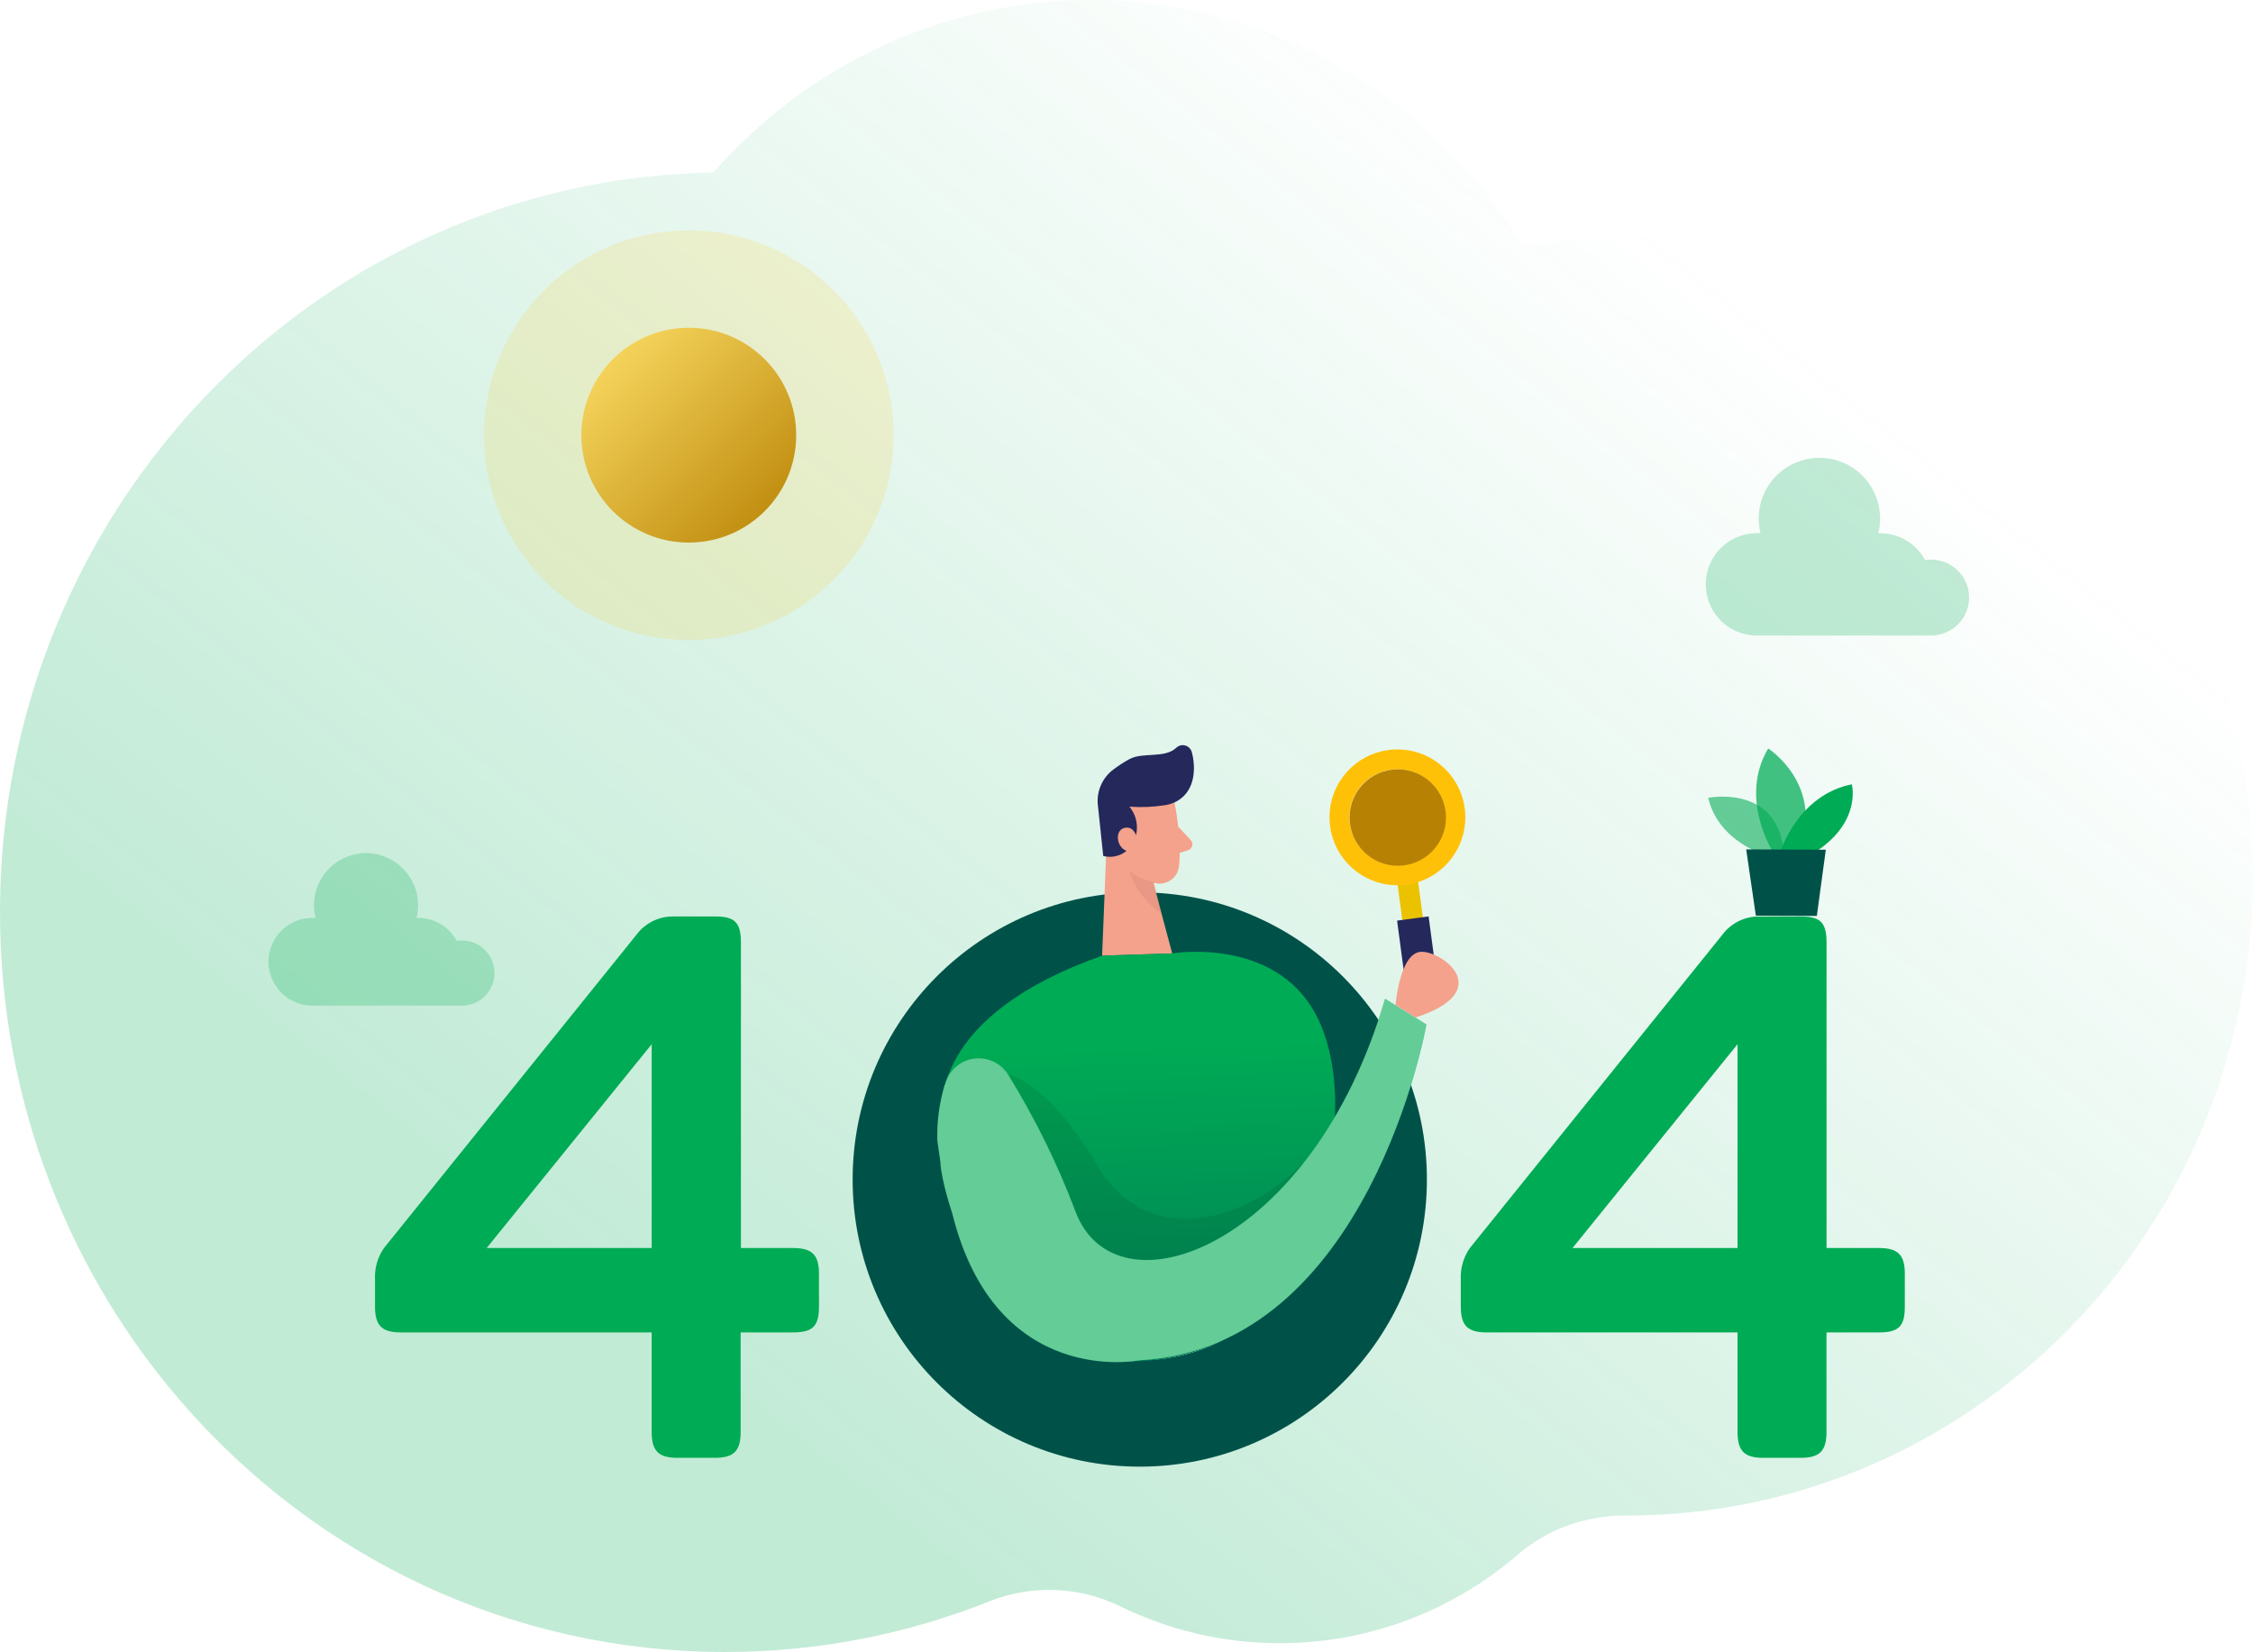 <svg height="360" viewBox="0 0 491 360" width="491" xmlns="http://www.w3.org/2000/svg" xmlns:xlink="http://www.w3.org/1999/xlink"><linearGradient id="a" x1="19.496%" x2="77.479%" y1="70.855%" y2="18.166%"><stop offset="0" stop-color="#00ab55"/><stop offset="1" stop-color="#00ab55" stop-opacity="0"/></linearGradient><filter id="b" height="151.1%" width="137.1%" x="-18.5%" y="-25.6%"><feOffset dx="12" dy="12" in="SourceAlpha" result="shadowOffsetOuter1"/><feGaussianBlur in="shadowOffsetOuter1" result="shadowBlurOuter1" stdDeviation="12"/><feColorMatrix in="shadowBlurOuter1" result="shadowMatrixOuter1" type="matrix" values="0 0 0 0 0   0 0 0 0 0.322   0 0 0 0 0.286  0 0 0 0.32 0"/><feMerge><feMergeNode in="shadowMatrixOuter1"/><feMergeNode in="SourceGraphic"/></feMerge></filter><linearGradient id="c" x1="0%" x2="100%" y1="0%" y2="100%"><stop offset="0" stop-color="#ffe16a"/><stop offset="1" stop-color="#b78103"/></linearGradient><linearGradient id="d" x1="49.687%" x2="52.064%" y1="25.546%" y2="100.936%"><stop offset="0" stop-color="#00ab55"/><stop offset="1" stop-color="#007b55"/></linearGradient><g fill="none" fill-rule="evenodd"><path d="m0 198.781c0 41.457 15.288 79.235 40.445 107.786 28.861 32.765 70.712 53.364 117.363 53.434 20.388.029 39.883-3.887 57.79-11.036 9.259-3.698 19.622-3.274 28.589 1.108 10.519 5.133 22.298 8.01 34.735 8.01 5.138 0 10.169-.495 15.036-1.433 13.892-2.671 26.534-8.99 36.917-17.94 6.525-5.627 14.881-8.456 23.422-8.446h.145c28.221 0 54.435-8.732 76.2-23.696 19.457-13.36 35.346-31.696 45.932-53.225 9.23-18.761 14.426-39.954 14.426-62.384 0-76.931-61.144-139.304-136.558-139.304-7.688 0-15.22.662-22.568 1.898-19.457-32.132-54.3-53.552-94.047-53.552-16.781 0-32.69 3.818-46.931 10.661-13.543 6.487-25.584 15.705-35.434 26.939-33.446.544-64.373 11.69-89.685 30.291-39.844 29.264-65.777 76.991-65.777 130.889z" fill="url(#a)" opacity=".24"/><g filter="url(#b)" transform="translate(46 38)"><circle cx="92.108" cy="44.831" fill="#ffc107" fill-rule="nonzero" opacity=".15" r="44.623"/><circle cx="92.108" cy="44.831" fill="url(#c)" r="23.406"/><g fill-rule="nonzero"><circle cx="190.392" cy="207.036" fill="#005249" r="62.575"/><circle cx="190.392" cy="207.036" fill="#fff" r="39.389"/><g fill="#00ab55"><path d="m114.842 221.967c4.146 0 5.638 1.492 5.638 5.625v7.129c0 4.146-1.223 5.638-5.638 5.638h-11.434v21.706c0 4.133-1.492 5.625-5.638 5.625h-8.12c-4.133 0-5.625-1.492-5.625-5.625v-21.706h-54.675c-4.133 0-5.625-1.492-5.625-5.638v-5.968c-.111-2.416.576-4.801 1.957-6.787l55.03-68.274c1.869-2.51 4.819-3.985 7.949-3.974h9.172c4.146 0 5.638 1.162 5.638 5.638v66.611zm-30.817-44.415-35.965 44.415h35.965z"/><path d="m351.483 221.967c4.146 0 5.638 1.492 5.638 5.625v7.129c0 4.146-1.162 5.638-5.638 5.638h-11.434v21.706c0 4.133-1.492 5.625-5.638 5.625h-8.12c-4.133 0-5.625-1.492-5.625-5.625v-21.706h-54.688c-4.133 0-5.625-1.492-5.625-5.638v-5.968c-.104-2.419.592-4.804 1.981-6.787l55.03-68.274c1.869-2.51 4.819-3.985 7.949-3.974h9.111c4.146 0 5.638 1.162 5.638 5.638v66.611zm-30.817-44.415-35.965 44.415h35.965z"/><path d="m326.94 136.389s-10.407-2.837-12.669-12.535c0 0 16.13-3.253 16.595 13.391z" opacity=".58"/><path d="m328.224 135.362s-7.276-11.507-.88-22.257c0 0 12.229 7.79 6.824 22.281z" opacity=".73"/><path d="m330.095 135.374s3.84-12.156 15.47-14.455c0 0 2.177 7.888-7.533 14.479z"/></g><path d="m322.55 135.093 2.103 14.442 13.293.061 1.957-14.43z" fill="#005249"/><path d="m197.962 124.869s1.712 8.255.966 13.978c-.14 1.124-.724 2.145-1.623 2.835-.899.69-2.036.99-3.158.834-2.874-.416-6.64-1.81-8.096-6.114l-3.375-7.032c-1.079-3.029-.133-6.408 2.36-8.438 4.329-3.987 12.131-1.088 12.926 3.938z" fill="#f4a28c"/><path d="m183.287 130.605-1.101 27.65 15.274-.489-5.332-19.921z" fill="#f4a28c"/><path d="m195.919 125.456c-2.575.413-5.189.524-7.79.33 1.8 2.148 2.156 5.159.905 7.668-1.178 2.477-3.948 3.77-6.604 3.082l-1.137-10.786c-.446-3.131.87-6.254 3.424-8.12 1.078-.805 2.21-1.537 3.387-2.189 2.947-1.614 7.729-.086 10.26-2.507.523-.488 1.263-.667 1.95-.472s1.224.736 1.412 1.425c.88 3.216.905 8.438-3.314 10.749-.779.413-1.623.69-2.495.819z" fill="#24285b"/><path d="m189.903 133.1s-.44-3.228-2.837-2.69c-2.397.538-1.785 5.197 1.565 5.234z" fill="#f4a28c"/><path d="m198.769 130.128 2.727 2.947c.314.343.431.823.309 1.272-.122.449-.464.804-.908.942l-3.131.978z" fill="#f4a28c"/><path d="m193.486 142.161c-1.944-.254-3.771-1.07-5.258-2.348 0 0 .807 5.002 6.922 9.306z" fill="#ce8172" opacity=".31"/><path d="m182.211 158.254 15.274-.489s23.993-4.072 32.321 15.494c8.328 19.566-2.348 47.216-2.348 47.216s-8.683 29.19-45.247 25.962c0 0-30.413-1.761-33.85-43.449-.156-1.818-.433-3.624-.832-5.405-1.394-6.518-2.201-26.292 34.681-39.328z" fill="url(#d)"/><path d="m161.752 184.229s8.144.893 19.456 19.835c11.312 18.943 33.519 11.997 46.042-2.018l-23.235 30.743-26.023-2.091-14.149-37.665z" fill="#000" opacity=".08"/><path d="m247.316 140.626h4.512v13.134h-4.512z" fill="#ffd200" transform="matrix(.991 -.132 .132 .991 -17.295 34.347)"/><path d="m247.316 140.626h4.512v13.134h-4.512z" fill="#000" opacity=".08" transform="matrix(.991 -.132 .132 .991 -17.295 34.347)"/><path d="m247.667 150.006h6.934v16.864h-6.934z" fill="#24285b" transform="matrix(.991 -.132 .132 .991 -18.77 34.653)"/><path d="m244.578 113.448c-8.099 1.085-13.786 8.53-12.701 16.629s8.528 13.786 16.628 12.703c8.099-1.083 13.787-8.527 12.705-16.627-.52-3.891-2.564-7.415-5.684-9.798-3.119-2.383-7.057-3.429-10.948-2.908zm3.351 25.02c-4.193.567-8.314-1.449-10.44-5.107-2.126-3.658-1.838-8.237.729-11.6s6.909-4.847 10.998-3.759c4.089 1.088 7.119 4.532 7.677 8.726.755 5.697-3.225 10.937-8.915 11.74z" fill="#ffc107"/><circle cx="246.621" cy="128.159" fill="#b78103" r="10.505"/><path d="m147.97 186.283c.761-2.934 3.201-5.13 6.199-5.577 2.998-.448 5.973.939 7.558 3.523 5.837 9.449 10.751 19.437 14.675 29.826 8.744 23.308 51.618 7.937 67.442-46.409l9.025 5.613s-12.449 70.585-62.563 73.178c0 0-31.282 6.335-40.783-32.052 0 0-2.446-7.227-2.593-11.312l-.66-4.598c-.101-4.083.443-8.157 1.614-12.07z" fill="#00ab55"/><path d="m147.97 186.283c.761-2.934 3.201-5.13 6.199-5.577 2.998-.448 5.973.939 7.558 3.523 5.837 9.449 10.751 19.437 14.675 29.826 8.744 23.308 51.618 7.937 67.442-46.409l9.025 5.613s-12.449 70.585-62.563 73.178c0 0-31.282 6.335-40.783-32.052 0 0-2.446-7.227-2.593-11.312l-.66-4.598c-.101-4.083.443-8.157 1.614-12.07z" fill="#fff" opacity=".39"/><path d="m246.131 169.016s.917-11.63 5.711-11.605c4.794.024 16.057 8.634-1.333 14.32z" fill="#f4a28c"/><path d="m371.135 80.222c0-4.566-3.701-8.267-8.267-8.267-.447-0-.892.037-1.333.11-1.934-3.607-5.691-5.861-9.783-5.87h-.404c1.329-5.342-.788-10.948-5.316-14.078-4.528-3.13-10.521-3.13-15.049 0-4.528 3.13-6.645 8.737-5.316 14.078h-.404c-4.07-.135-7.891 1.96-9.966 5.464-2.075 3.504-2.075 7.861 0 11.365 2.075 3.504 5.895 5.599 9.966 5.464h38.68v-.073c4.11-.545 7.184-4.047 7.191-8.193z" fill="#00ab55" opacity=".24"/><path d="m49.772 162.045c0-1.881-.747-3.685-2.077-5.015s-3.134-2.077-5.015-2.077c-.381.007-.761.04-1.137.098-1.668-3.1-4.906-5.032-8.426-5.026h-.342c1.153-4.585-.658-9.405-4.545-12.096-3.887-2.692-9.035-2.692-12.922 0-3.887 2.692-5.698 7.511-4.545 12.096h-.342c-3.496-.125-6.781 1.669-8.566 4.677-1.785 3.008-1.785 6.751 0 9.76 1.785 3.008 5.07 4.802 8.566 4.677h33.177v-.061c3.529-.466 6.169-3.472 6.176-7.032z" fill="#00ab55" opacity=".24"/></g></g></g></svg>